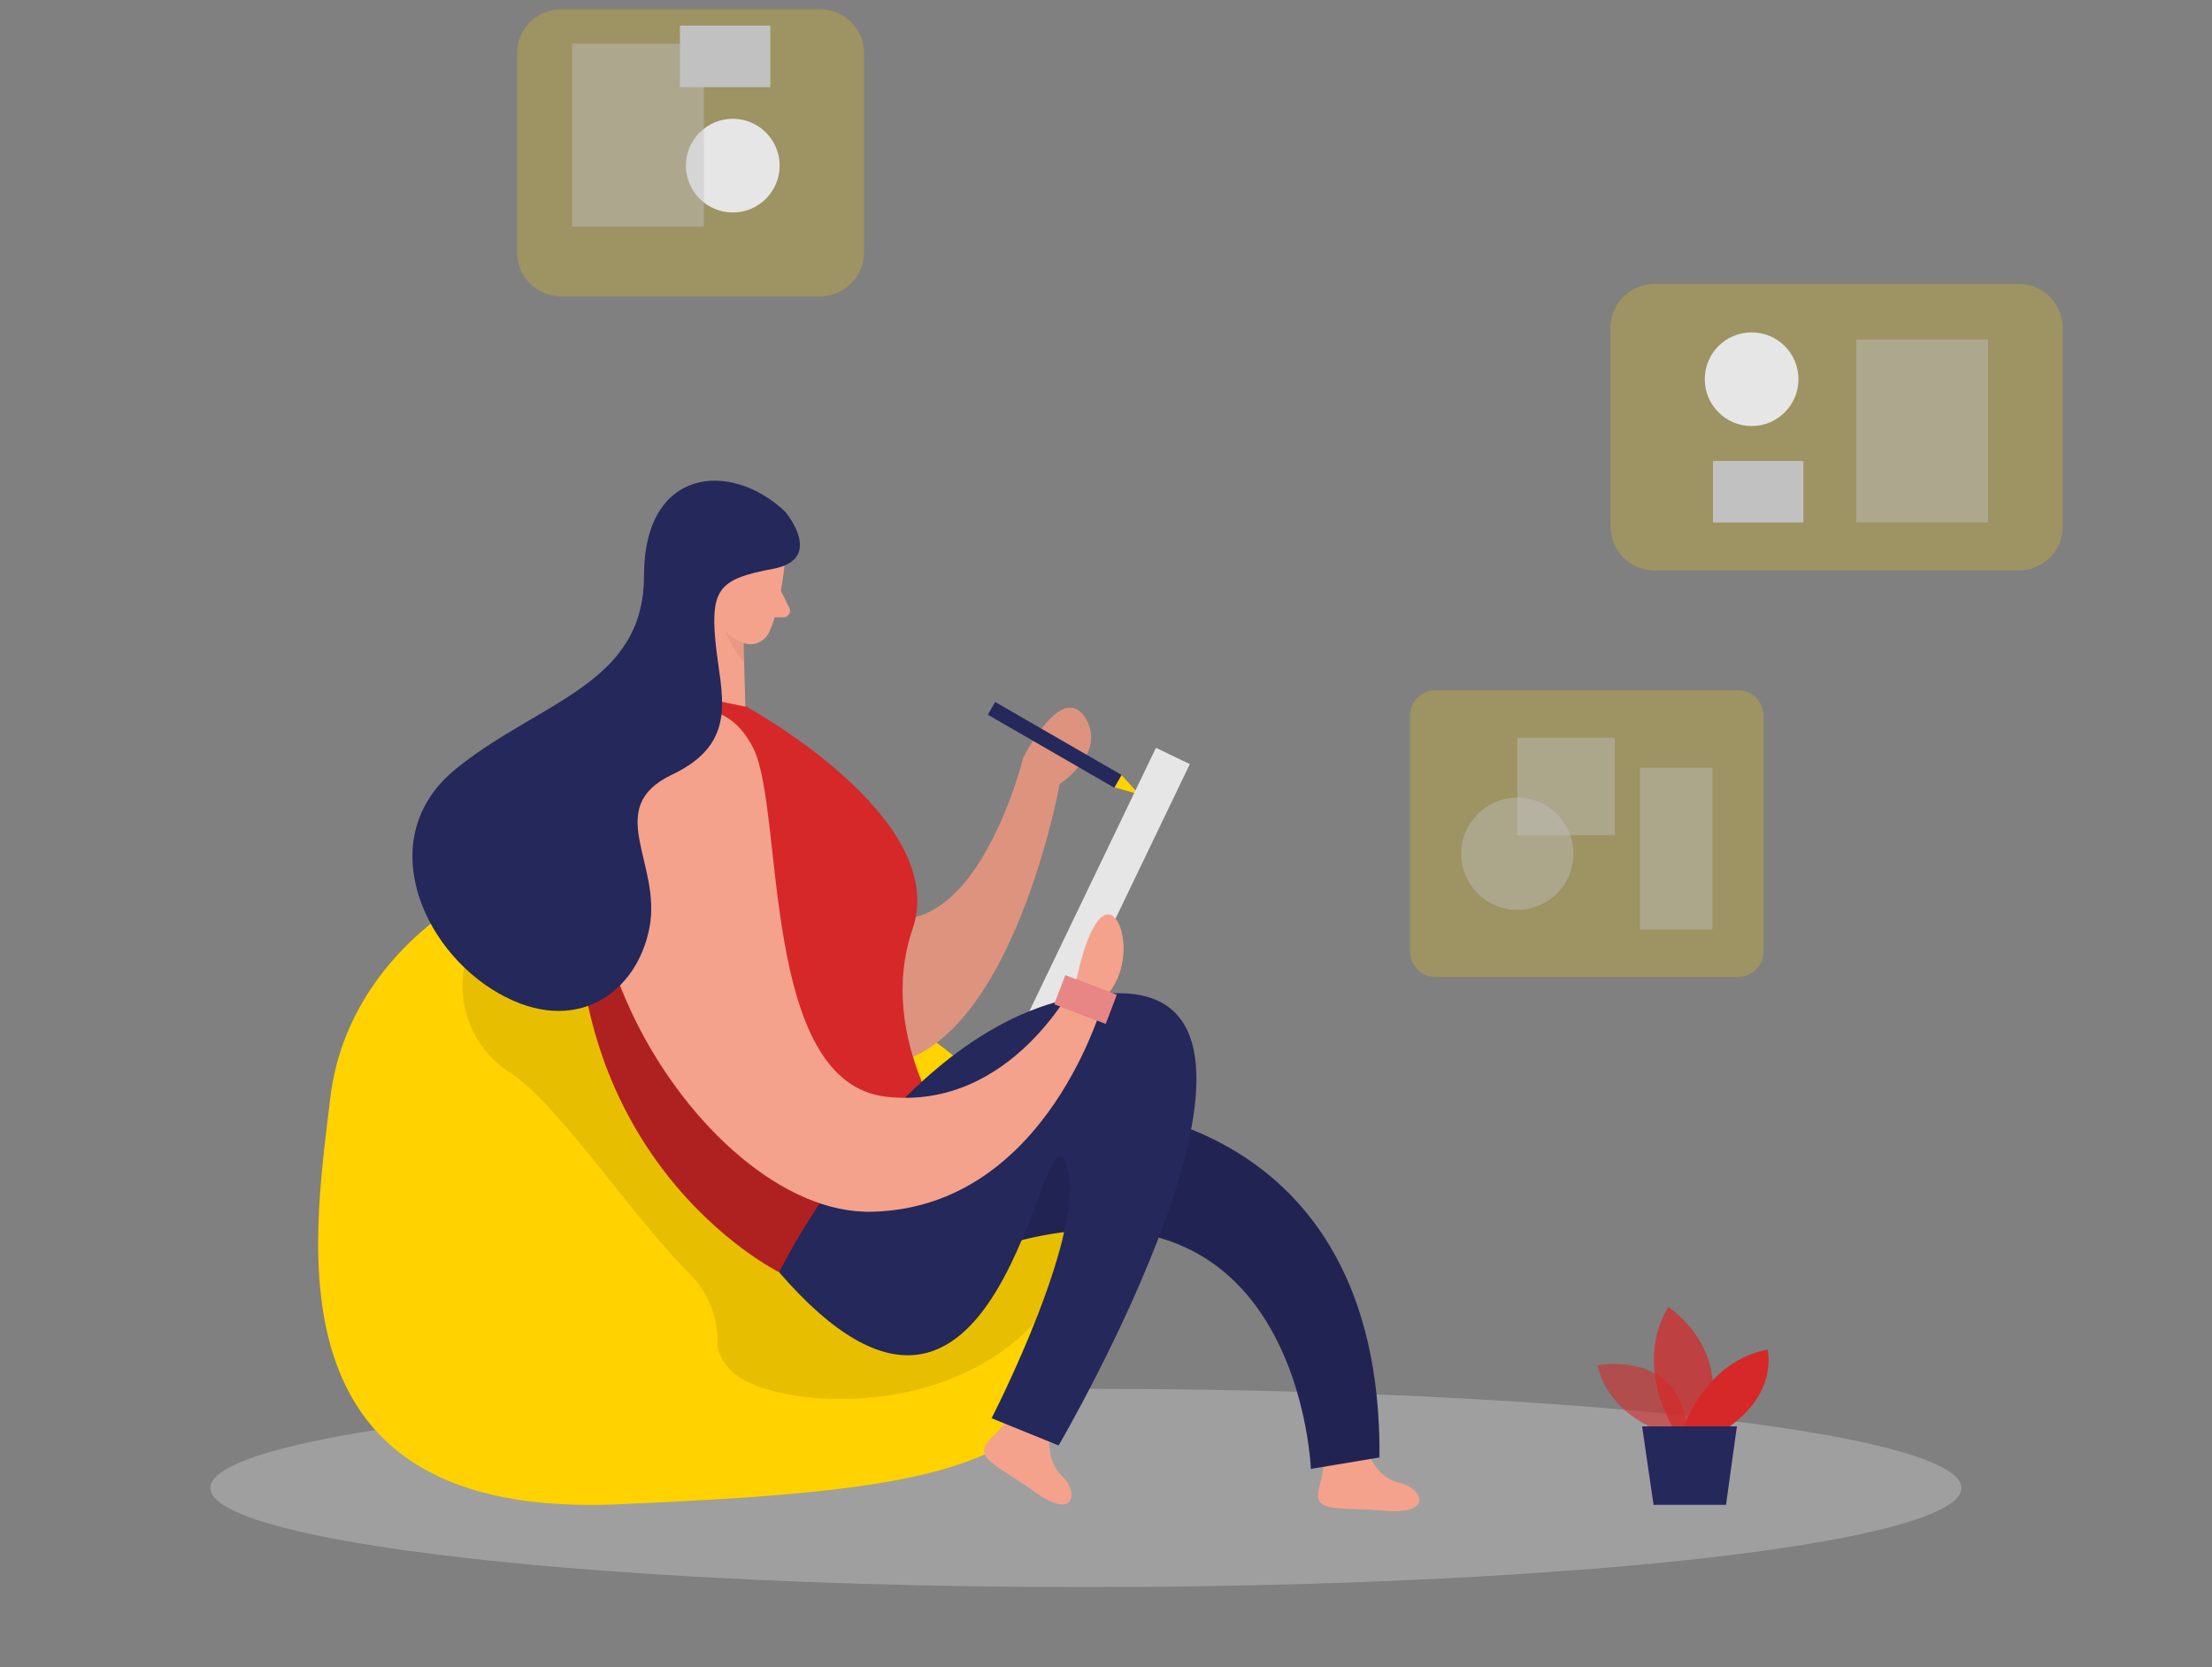 <?xml version="1.0" encoding="utf-8"?>
<!-- Generator: Adobe Illustrator 24.0.2, SVG Export Plug-In . SVG Version: 6.00 Build 0)  -->
<svg version="1.1" id="Layer_1" xmlns="http://www.w3.org/2000/svg" xmlns:xlink="http://www.w3.org/1999/xlink" x="0px" y="0px"
	 viewBox="0 0 406 306" style="enable-background:new 0 0 406 306;" xml:space="preserve">
<rect x="0" y="0" width="406" height="306" fill="#808080" stroke="none"/>
<style type="text/css">
	.st0{opacity:0.3;fill:#E6E6E6;enable-background:new    ;}
	.st1{fill:#FFD200;}
	.st2{opacity:9.000000e-02;enable-background:new    ;}
	.st3{fill:#F4A28C;}
	.st4{fill:#24285B;}
	.st5{fill:#D62828;}
	.st6{fill:#E6E6E6;}
	.st7{opacity:0.58;fill:#D62828;enable-background:new    ;}
	.st8{opacity:0.73;fill:#D62828;enable-background:new    ;}
	.st9{opacity:0.31;fill:#CE8172;enable-background:new    ;}
	.st10{opacity:0.18;enable-background:new    ;}
	.st11{opacity:0.44;fill:#FFFFFF;enable-background:new    ;}
	.st12{opacity:0.23;fill:#FFD200;}
	.st13{opacity:0.45;fill:#C1C1C1;enable-background:new    ;}
	.st14{fill:#C1C1C1;}
	.st15{opacity:0.43;fill:#C1C1C1;enable-background:new    ;}
</style>
<ellipse class="st0" cx="199.3" cy="273.1" rx="160.7" ry="18.2"/>
<path class="st1" d="M87.6,163.9c0,0-23.9,11.4-27,37.8c-3.1,26.4-11.9,77.3,52.9,74.4c64.8-2.9,95.3-6.5,80.1-56
	S87.6,163.9,87.6,163.9z"/>
<path class="st2" d="M85.2,177.6c-1.4,7.6,2,15.3,8.6,19.4c8.8,5.8,22.3,26.4,32.8,36.8c3.3,3.3,5.1,7.8,5.1,12.4c0,1.9,0.8,4,3.2,6
	c7.3,6,37.9,8.9,55-9.4s-5.5-27.4-5.5-27.4l-75.2-40.7L85.2,177.6z"/>
<path class="st3" d="M251.4,267.3c0,0,1.6,4.1,5.6,4.9c4,0.9,6.2,5.8-2.6,5.1c-8.7-0.8-13.5,0.6-12.3-4.2c1.3-4.8,0.7-5.5,0.7-5.5
	L251.4,267.3z"/>
<path class="st3" d="M192.7,263.9c0,0-0.7,4.3,2.3,7.1c3,2.8,2.3,8.1-4.8,3c-7.1-5.1-11.9-6.4-8.4-9.9c3.5-3.5,3.4-4.4,3.4-4.4
	L192.7,263.9z"/>
<path class="st4" d="M200.3,203.2c0,0,53.4,0.5,52.9,64.3l-12.6,2.1c0,0-2.4-67.3-71.9-35.2l3.6-26.5L200.3,203.2z"/>
<path class="st2" d="M200.3,203.2c0,0,53.4,0.5,52.9,64.3l-12.6,2.1c0,0-2.4-67.3-71.9-35.2l3.6-26.5L200.3,203.2z"/>
<polygon class="st1" points="204.5,144.5 209.1,145.8 205.8,142.2 "/>
<path class="st3" d="M131.6,176.1c0,0,9.2,23.3,31.8,19.2c22.5-4.1,31.1-51.4,31.1-51.4s8.9-5.8,4.6-12.3
	c-4.3-6.5-11.3,7.5-11.3,7.5S178,179,157,166.1L131.6,176.1z"/>
<path class="st2" d="M131.6,176.1c0,0,9.2,23.3,31.8,19.2c22.5-4.1,31.1-51.4,31.1-51.4s8.9-5.8,4.6-12.3
	c-4.3-6.5-11.3,7.5-11.3,7.5S178,179,157,166.1L131.6,176.1z"/>
<path class="st5" d="M131.9,128.6l4.9,1c0,0,37.7,20.4,30.7,40.9s8.3,39.9,8.3,39.9L143,233.5c0,0-42.8-21.2-36.4-79.7
	C106.6,153.9,109.6,126.6,131.9,128.6z"/>
<rect x="173.4" y="161.7" transform="matrix(0.433 -0.901 0.901 0.433 -33.937 276.179)" class="st6" width="58.5" height="6.9"/>
<path class="st7" d="M305.9,263.1c0,0-10.4-2.8-12.7-12.5c0,0,16.1-3.3,16.6,13.4L305.9,263.1z"/>
<path class="st8" d="M307.1,262.1c0,0-7.3-11.5-0.9-22.2c0,0,12.3,7.8,6.8,22.2L307.1,262.1z"/>
<path class="st5" d="M309,262.1c0,0,3.8-12.1,15.4-14.4c0,0,2.2,7.9-7.5,14.5L309,262.1z"/>
<polygon class="st4" points="301.4,261.8 303.5,276.2 316.8,276.2 318.8,261.8 "/>
<polygon class="st3" points="130.1,103 123.3,126.9 136.8,129.7 136.3,111.1 "/>
<path class="st9" d="M136.6,115.2c-1.6-0.6-3-1.7-4.1-3.2c0,0-0.3,4.5,4.1,9.6V115.2z"/>
<path class="st3" d="M144,103.7c0,0-0.7,7.6-2.8,12.3c-0.9,1.9-3.1,2.8-5,1.9c0,0,0,0-0.1,0c-2.4-1.1-5.2-3.3-5.4-7.4l-1.1-6.9
	c-0.1-2.9,1.6-5.5,4.2-6.6C138.7,94.6,144.6,99.1,144,103.7z"/>
<path class="st3" d="M134.9,108.6c0,0,0.5-2.9-1.7-3c-2.2-0.2-2.9,4,0,4.9L134.9,108.6z"/>
<path class="st3" d="M143.3,108.4l1.6,3.2c0.3,0.6,0,1.3-0.6,1.6c-0.2,0.1-0.3,0.1-0.5,0.1h-2.9L143.3,108.4z"/>
<rect x="192.2" y="123.3" transform="matrix(0.5 -0.866 0.866 0.5 -21.569 235.974)" class="st4" width="2.7" height="26.8"/>
<path class="st10" d="M150.5,220.8l-7.5,12.7c0,0-27.2-13.2-35-48.9s17.9-21.8,17.9-21.8L150.5,220.8z"/>
<path class="st4" d="M143,233.5c0,0,25.2-51.4,62.5-51.2c37.3,0.2-11.2,83-11.2,83l-12.3-5c0,0,18.3-35.5,13.6-47
	C191,201.9,183.9,280.8,143,233.5z"/>
<path class="st3" d="M121.4,131.5c0,0,11.2-5.7,16.9,5.9s1.2,61.3,24.4,63.9c23.2,2.6,34.9-21.5,34.9-21.5s1.9-10.2,5.1-11.8
	c3.2-1.7,6,9,0,15.2c0,0-10.2,38.4-42.6,39.2C127.6,223.3,89.4,157.8,121.4,131.5z"/>
<path class="st4" d="M144.1,93.9c0,0,7.4,8.7-2.2,10.5c-9.6,1.8-11.5,3.5-10.6,13.2s4.7,18.6-8,24.6c-12.7,6.1-1.8,16.2-4.1,28.1
	s-13.5,20.1-27.7,12s-23.1-28.8-7.8-41.2c15.3-12.4,34.5-15.4,34.5-35.4S134.2,84.5,144.1,93.9z"/>
<rect x="196.5" y="178.4" transform="matrix(0.356 -0.934 0.934 0.356 -43.067 304.343)" class="st5" width="5.7" height="10.1"/>
<rect x="196.5" y="178.4" transform="matrix(0.356 -0.934 0.934 0.356 -43.067 304.343)" class="st11" width="5.7" height="10.1"/>
<path class="st12" d="M370.5,104.7h-66.8c-4.5,0-8.1-3.6-8.1-8.1V60.2c0-4.5,3.6-8.1,8.1-8.1h66.8c4.5,0,8.1,3.6,8.1,8.1v36.5
	C378.6,101.1,375,104.7,370.5,104.7z"/>
<path class="st12" d="M319.1,179.3h-55.7c-2.5,0-4.6-2.1-4.6-4.6v-43.4c0-2.5,2.1-4.6,4.6-4.6h55.7c2.5,0,4.6,2.1,4.6,4.6v43.4
	C323.7,177.2,321.6,179.3,319.1,179.3z"/>
<path class="st12" d="M150.5,54.4H103c-4.5,0-8.1-3.6-8.1-8.1V9.8c0-4.5,3.6-8.1,8.1-8.1h47.5c4.5,0,8.1,3.6,8.1,8.1v36.5
	C158.6,50.7,155,54.4,150.5,54.4z"/>
<circle class="st6" cx="134.5" cy="30.4" r="8.6"/>
<rect x="105" y="8" class="st13" width="24.2" height="33.6"/>
<rect x="124.8" y="4.7" class="st14" width="16.6" height="11.3"/>
<circle class="st6" cx="321.5" cy="69.6" r="8.6"/>
<rect x="340.7" y="62.3" class="st13" width="24.2" height="33.6"/>
<rect x="314.4" y="84.6" class="st14" width="16.6" height="11.3"/>
<circle class="st15" cx="278.5" cy="156.7" r="10.3"/>
<rect x="278.5" y="135.4" class="st15" width="17.9" height="17.9"/>
<rect x="301" y="140.9" class="st15" width="13.3" height="29.7"/>
</svg>

